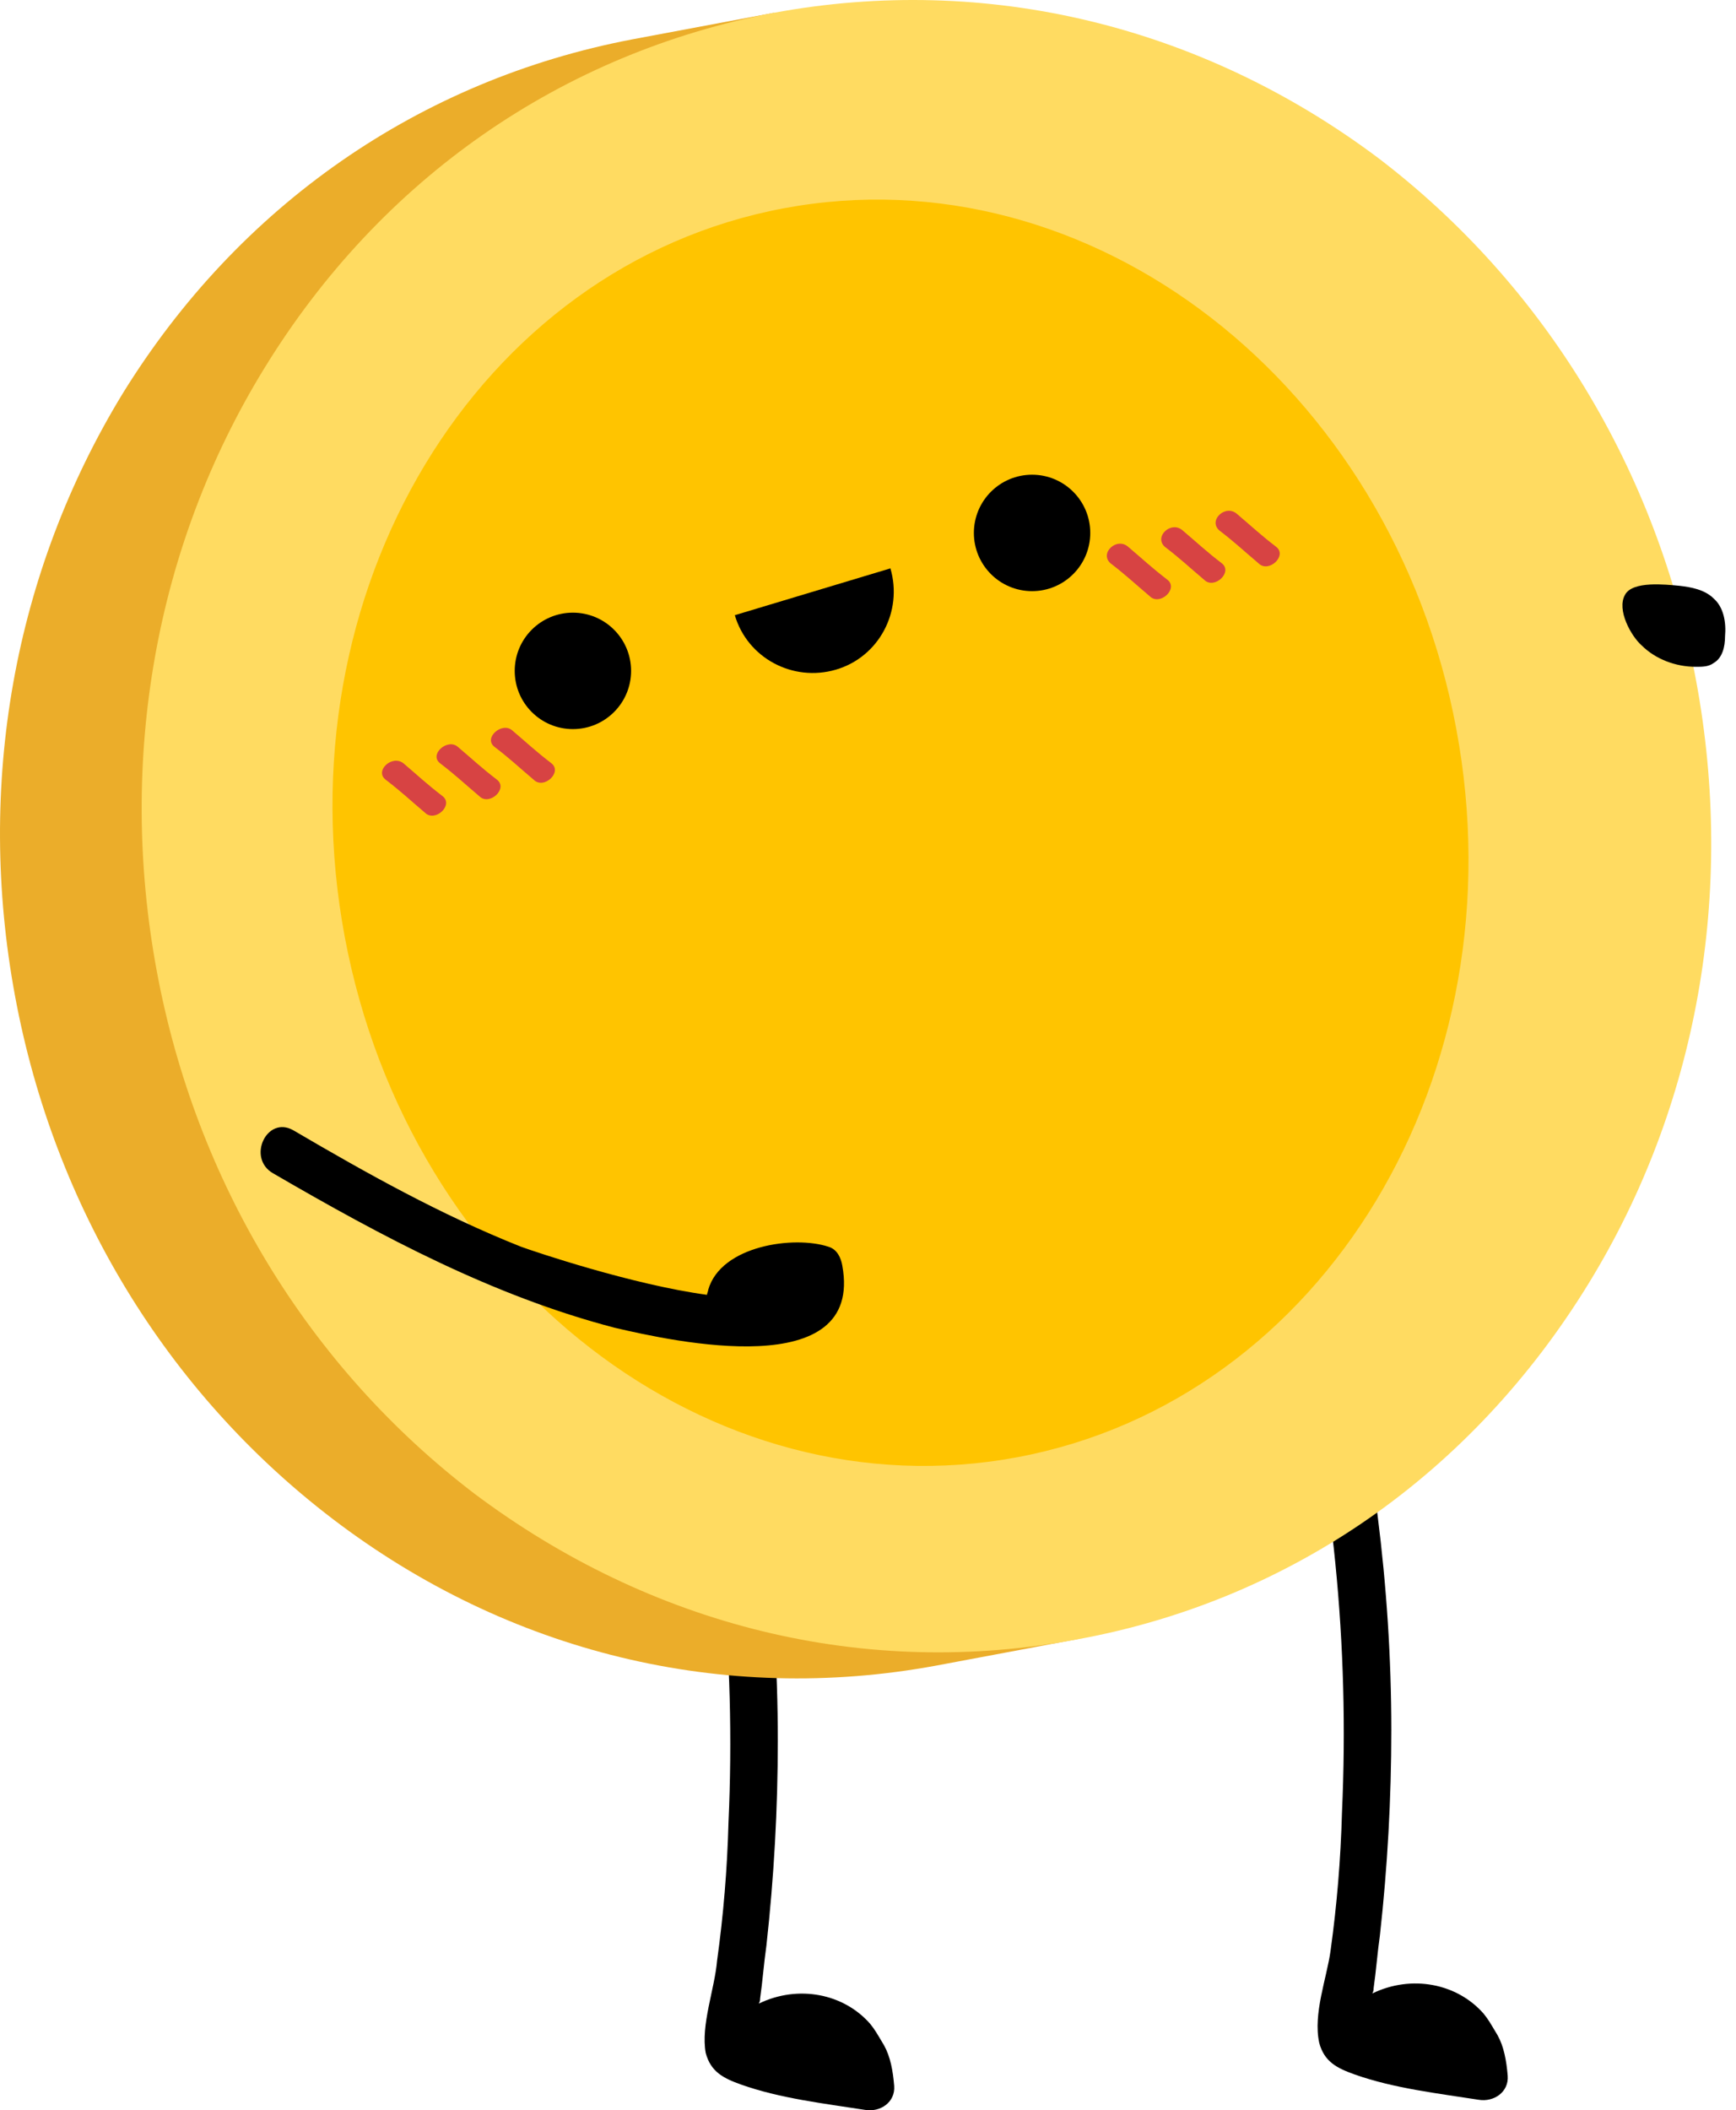 <svg width="107" height="130" viewBox="0 0 107 130" fill="none" xmlns="http://www.w3.org/2000/svg">
<path d="M44.199 120.777C44.589 117.97 44.823 115.163 44.901 112.279C45.368 101.987 44.355 91.774 41.86 81.794C41.392 80.001 44.199 79.065 44.667 80.936C46.772 89.513 47.941 98.323 47.941 107.211C47.941 111.421 47.707 115.631 47.24 119.841C47.084 120.933 47.006 122.024 46.85 123.116C46.85 123.194 46.85 123.272 46.772 123.428C49.189 122.258 51.996 122.804 53.633 124.675C53.945 125.065 54.023 125.221 54.49 126.001C54.88 126.702 55.036 127.56 55.114 128.496C55.192 129.509 54.257 130.133 53.321 129.977C50.826 129.587 48.097 129.275 45.68 128.418C44.589 128.028 43.809 127.638 43.497 126.469C43.185 124.753 44.043 122.57 44.199 120.777Z" fill="black"/>
<path d="M82.013 120.153C82.402 117.346 82.636 114.539 82.714 111.655C83.182 101.363 82.168 91.15 79.674 81.17C79.206 79.377 82.013 78.441 82.48 80.312C84.585 88.889 85.755 97.699 85.755 106.587C85.755 110.797 85.521 115.007 85.053 119.217C84.897 120.309 84.819 121.4 84.663 122.492C84.663 122.57 84.663 122.648 84.585 122.804C87.002 121.634 89.809 122.18 91.446 124.051C91.758 124.441 91.836 124.597 92.304 125.377C92.694 126.078 92.85 126.936 92.928 127.872C93.006 128.885 92.07 129.509 91.135 129.353C88.64 128.963 85.911 128.651 83.494 127.794C82.402 127.404 81.623 127.014 81.311 125.844C80.921 124.051 81.779 121.868 82.013 120.153Z" fill="black"/>
<path d="M89.653 44.916C85.754 24.255 67.433 10.221 48.253 12.872C48.799 12.716 49.422 12.638 49.968 12.482C69.85 8.74 89.185 23.007 93.161 44.292C97.138 65.577 84.273 85.848 64.392 89.512C63.846 89.59 63.222 89.746 62.677 89.824C81.544 85.224 93.551 65.577 89.653 44.916Z" fill="#EBAD2A"/>
<path d="M57.687 102.61C44.589 105.027 31.334 101.83 20.497 93.566C10.284 85.769 3.345 74.386 0.928 61.366C-1.489 48.346 0.85 35.248 7.555 24.254C14.728 12.637 25.877 4.919 38.975 2.424L47.707 0.787L66.419 100.973L57.687 102.61Z" fill="#EBAD2A"/>
<path d="M66.497 100.973C79.596 98.556 90.745 90.759 97.918 79.064C104.623 68.149 106.962 54.973 104.545 41.953C102.128 28.933 95.189 17.549 84.975 9.753C74.06 1.566 60.806 -1.63 47.708 0.787C34.609 3.282 23.46 11 16.287 22.695C9.582 33.61 7.243 46.787 9.66 59.807C12.077 72.827 19.016 84.21 29.23 92.007C40.145 100.193 53.321 103.468 66.497 100.973Z" fill="#FFDB61"/>
<path d="M62.701 89.771C81.619 86.231 93.733 66.138 89.758 44.892C85.783 23.646 67.224 9.292 48.306 12.832C29.387 16.371 17.273 36.464 21.248 57.71C25.224 78.957 43.782 93.311 62.701 89.771Z" fill="#FFC400"/>
<path d="M63.613 36.417C65.594 36.417 67.199 34.811 67.199 32.831C67.199 30.85 65.594 29.244 63.613 29.244C61.632 29.244 60.026 30.85 60.026 32.831C60.026 34.811 61.632 36.417 63.613 36.417Z" fill="black"/>
<path d="M35.311 44.915C37.292 44.915 38.898 43.309 38.898 41.329C38.898 39.348 37.292 37.742 35.311 37.742C33.33 37.742 31.725 39.348 31.725 41.329C31.725 43.309 33.33 44.915 35.311 44.915Z" fill="black"/>
<path d="M45.291 37.898C46.071 40.549 48.877 42.031 51.528 41.251C54.179 40.471 55.66 37.664 54.881 35.014L45.291 37.898Z" fill="black"/>
<path d="M31.569 44.993C32.582 45.851 32.972 46.24 33.985 47.02C34.687 47.566 33.518 48.657 32.894 48.034C31.88 47.176 31.491 46.786 30.477 46.007C29.775 45.461 30.945 44.447 31.569 44.993Z" fill="#D74343"/>
<path d="M28.216 46.007C29.23 46.864 29.619 47.254 30.633 48.034C31.335 48.58 30.165 49.671 29.541 49.047C28.528 48.19 28.138 47.8 27.124 47.02C26.423 46.474 27.592 45.461 28.216 46.007Z" fill="#D74343"/>
<path d="M24.864 47.02C25.877 47.878 26.267 48.268 27.28 49.047C27.982 49.593 26.813 50.685 26.189 50.061C25.175 49.203 24.786 48.813 23.772 48.034C23.07 47.488 24.162 46.475 24.864 47.02Z" fill="#D74343"/>
<path d="M76.243 31.661C77.257 32.519 77.647 32.908 78.66 33.688C79.362 34.234 78.193 35.325 77.569 34.702C76.555 33.844 76.165 33.454 75.152 32.674C74.45 32.051 75.542 31.037 76.243 31.661Z" fill="#D74343"/>
<path d="M72.891 32.675C73.904 33.532 74.294 33.922 75.308 34.702C76.01 35.247 74.84 36.339 74.216 35.715C73.203 34.858 72.813 34.468 71.799 33.688C71.098 33.064 72.189 32.051 72.891 32.675Z" fill="#D74343"/>
<path d="M69.538 33.688C70.552 34.545 70.942 34.935 71.955 35.715C72.657 36.261 71.488 37.352 70.864 36.728C69.85 35.871 69.46 35.481 68.447 34.701C67.745 34.078 68.837 33.064 69.538 33.688Z" fill="#D74343"/>
<path d="M51.917 77.973C51.839 77.505 51.605 76.959 51.06 76.803C48.955 76.102 44.432 76.725 43.653 79.454C43.653 79.532 43.575 79.688 43.575 79.766C38.975 79.142 32.971 77.115 32.114 76.803C27.202 74.854 22.602 72.281 18.08 69.63C16.443 68.695 15.195 71.346 16.833 72.281C23.538 76.18 30.399 79.844 37.883 81.793C41.548 82.651 53.243 85.224 51.917 77.973Z" fill="black"/>
<path d="M101.178 39.753C102.036 40.61 103.283 41.078 104.531 41.078C104.92 41.078 105.31 41.078 105.622 40.844C106.168 40.532 106.324 39.831 106.324 39.207C106.402 38.349 106.246 37.414 105.622 36.868C105.076 36.322 104.219 36.166 103.517 36.088C102.659 36.01 100.632 35.776 100.164 36.634C99.619 37.57 100.554 39.207 101.178 39.753Z" fill="black"/>
</svg>
